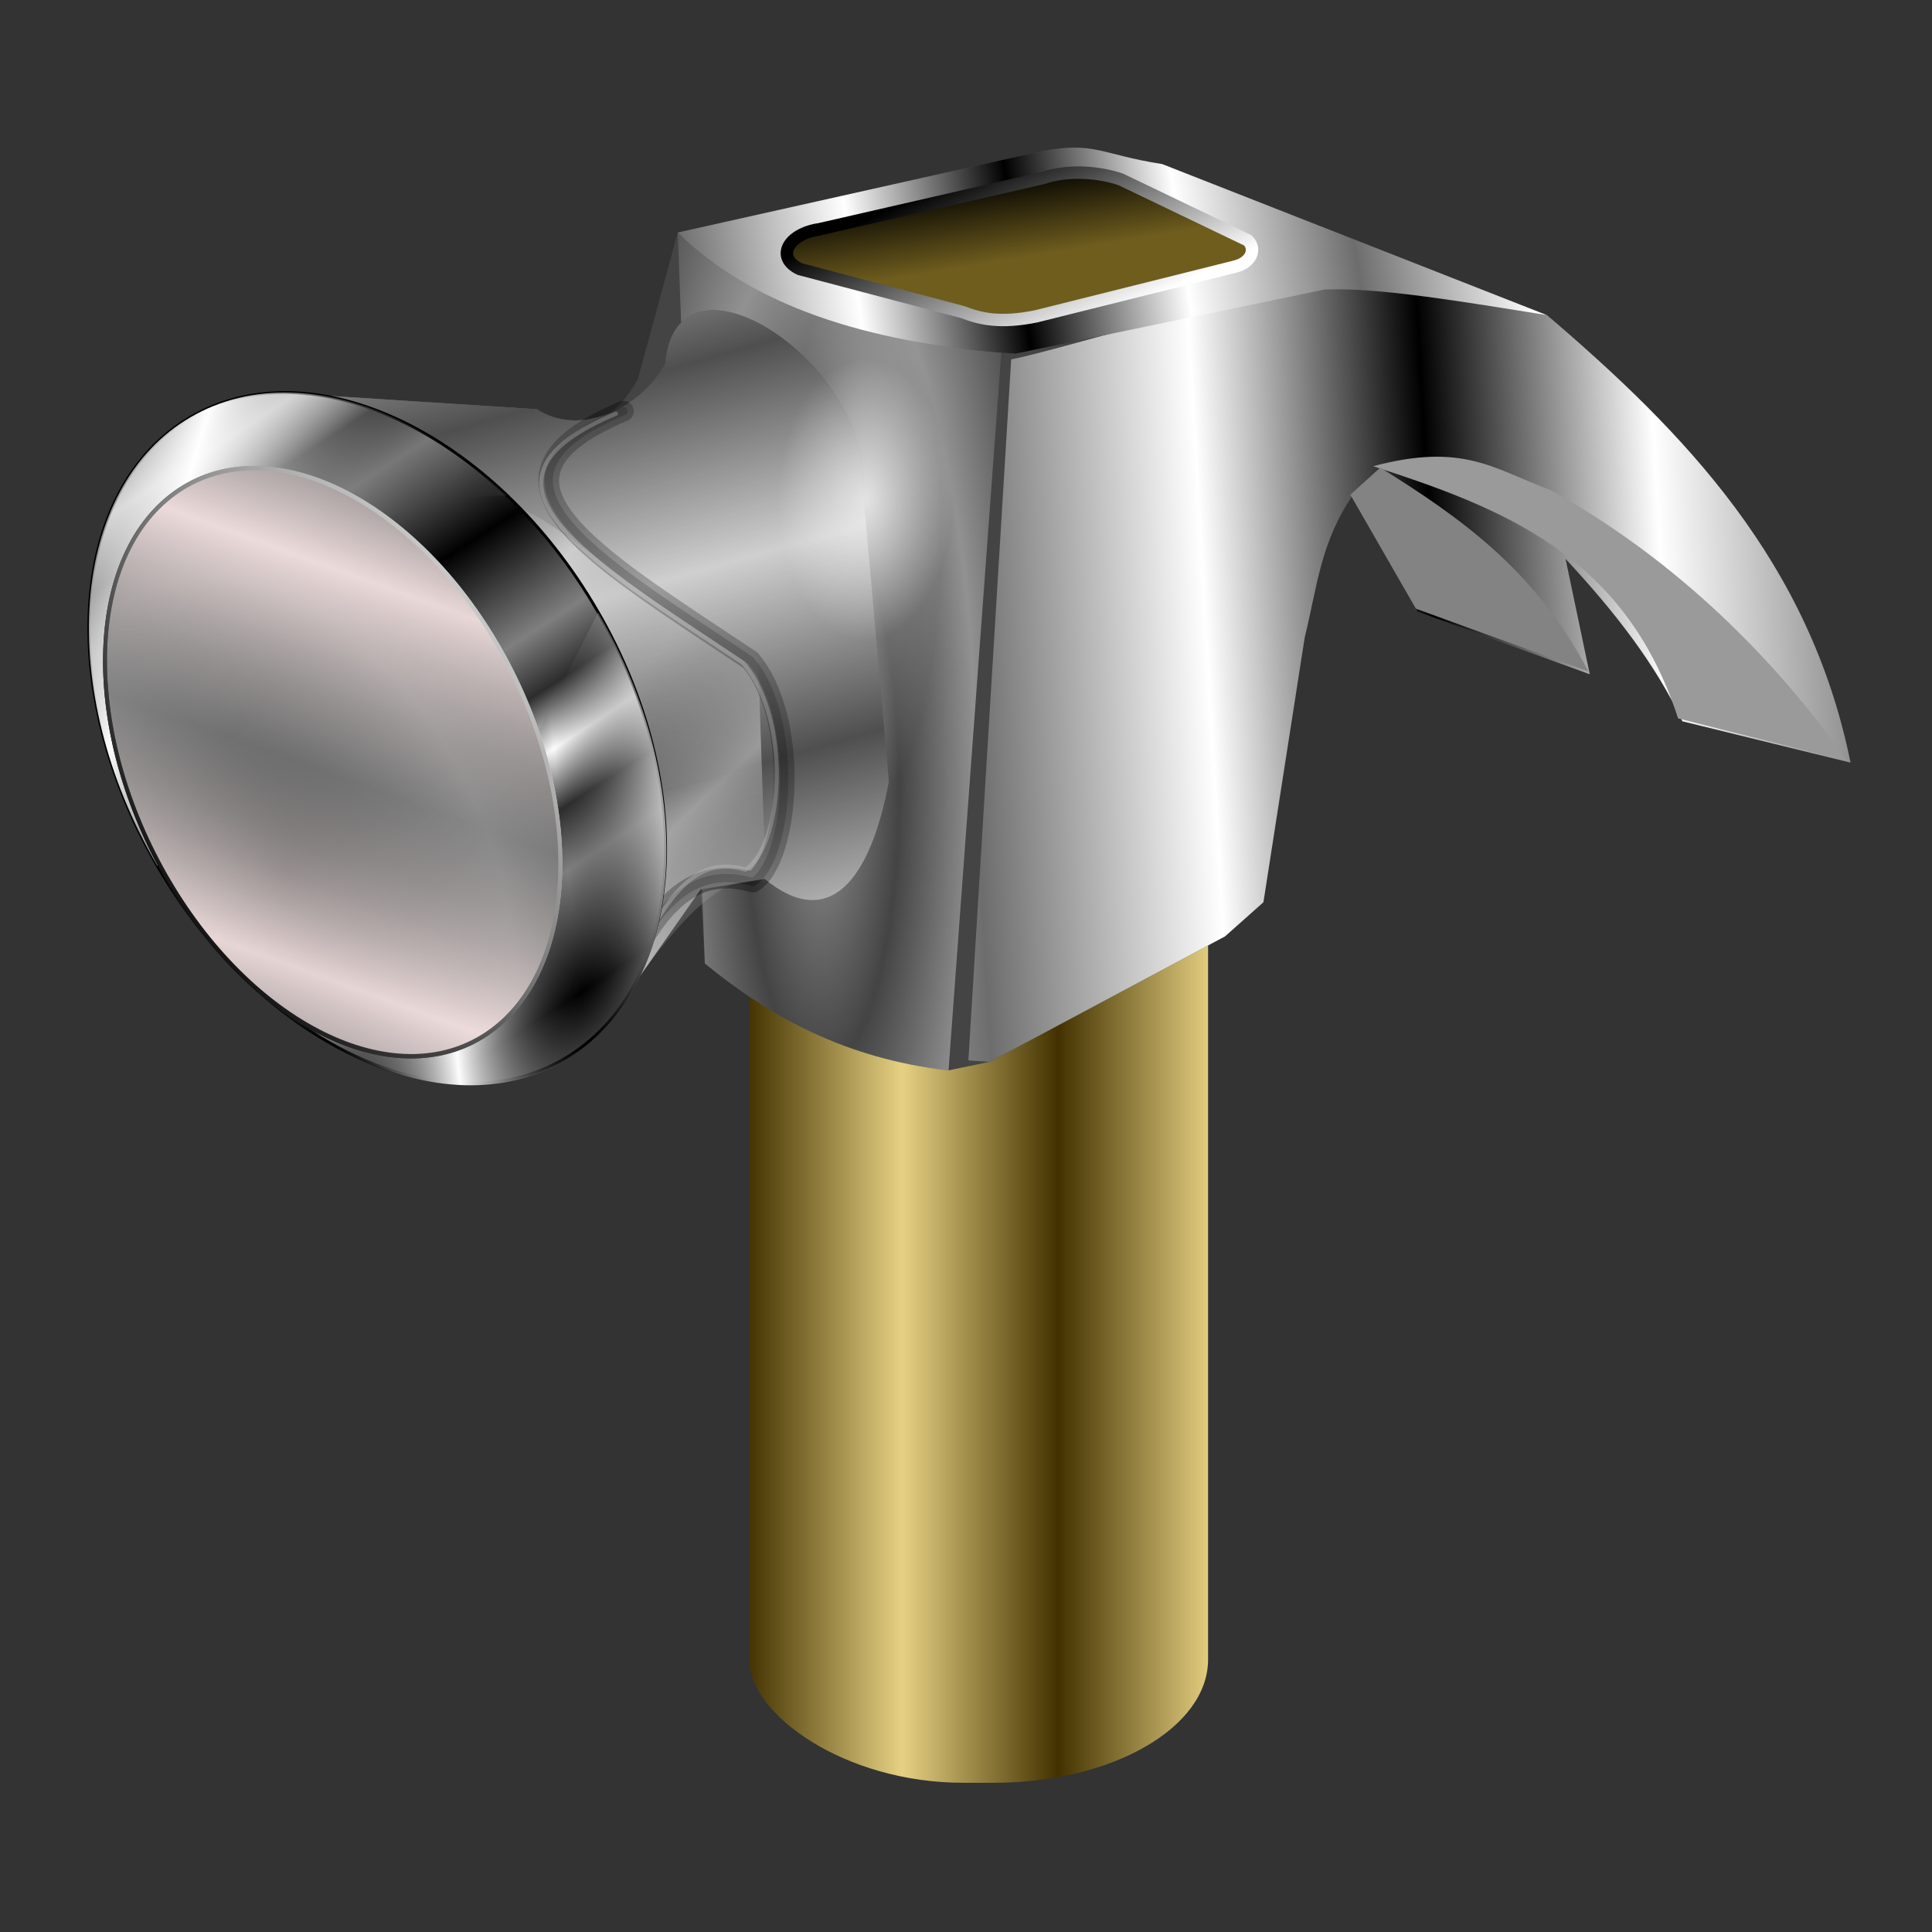 <?xml version="1.0" encoding="UTF-8" standalone="no"?>
<!-- Created with Inkscape (http://www.inkscape.org/) -->

<svg
   xmlns:dc="http://purl.org/dc/elements/1.1/"
   xmlns:cc="http://creativecommons.org/ns#"
   xmlns:rdf="http://www.w3.org/1999/02/22-rdf-syntax-ns#"
   xmlns:svg="http://www.w3.org/2000/svg"
   xmlns="http://www.w3.org/2000/svg"
   xmlns:xlink="http://www.w3.org/1999/xlink"
   xmlns:sodipodi="http://sodipodi.sourceforge.net/DTD/sodipodi-0.dtd"
   xmlns:inkscape="http://www.inkscape.org/namespaces/inkscape"
   id="svg2"
   sodipodi:version="0.32"
   inkscape:version="0.48.2 r9819"
   width="256"
   height="256"
   version="1.0"
   sodipodi:docname="redhat-tools.svg"
   inkscape:output_extension="org.inkscape.output.svg.inkscape">
  <rect width="100%" height="100%" fill="#333333" stroke="none"/>
  <defs
     id="defs5">
    <linearGradient
       id="linearGradient3837">
      <stop
         style="stop-color:#6d6d6d;stop-opacity:1;"
         offset="0"
         id="stop3839" />
      <stop
         id="stop3845"
         offset="0.511"
         style="stop-color:#ffffff;stop-opacity:1;" />
      <stop
         style="stop-color:#000000;stop-opacity:1;"
         offset="1"
         id="stop3841" />
    </linearGradient>
    <linearGradient
       id="linearGradient3358">
      <stop
         style="stop-color:#433200;stop-opacity:1;"
         offset="0"
         id="stop3360" />
      <stop
         style="stop-color:#e6d183;stop-opacity:1;"
         offset="1"
         id="stop3362" />
    </linearGradient>
    <linearGradient
       id="linearGradient3340">
      <stop
         style="stop-color:#000000;stop-opacity:1;"
         offset="0"
         id="stop3342" />
      <stop
         style="stop-color:#6f5d1e;stop-opacity:1;"
         offset="1"
         id="stop3344" />
    </linearGradient>
    <linearGradient
       id="linearGradient3332">
      <stop
         style="stop-color:#000000;stop-opacity:1;"
         offset="0"
         id="stop3334" />
      <stop
         style="stop-color:#ffffff;stop-opacity:1;"
         offset="1"
         id="stop3336" />
    </linearGradient>
    <linearGradient
       id="linearGradient3314">
      <stop
         style="stop-color:#ffffff;stop-opacity:0.754;"
         offset="0"
         id="stop3316" />
      <stop
         style="stop-color:#ffffff;stop-opacity:0;"
         offset="1"
         id="stop3318" />
    </linearGradient>
    <linearGradient
       id="linearGradient3304">
      <stop
         style="stop-color:#4f4f4f;stop-opacity:1;"
         offset="0"
         id="stop3306" />
      <stop
         style="stop-color:#cfcfcf;stop-opacity:1;"
         offset="1"
         id="stop3308" />
    </linearGradient>
    <linearGradient
       id="linearGradient3294">
      <stop
         style="stop-color:#ffffff;stop-opacity:0;"
         offset="0"
         id="stop3296" />
      <stop
         style="stop-color:#a0a0a0;stop-opacity:0.563;"
         offset="1"
         id="stop3298" />
    </linearGradient>
    <linearGradient
       id="linearGradient3276">
      <stop
         id="stop3278"
         offset="0"
         style="stop-color:#ffffff;stop-opacity:0.413;" />
      <stop
         id="stop3280"
         offset="1"
         style="stop-color:#ffffff;stop-opacity:0;" />
    </linearGradient>
    <linearGradient
       id="linearGradient3266">
      <stop
         style="stop-color:#ffffff;stop-opacity:0.413;"
         offset="0"
         id="stop3268" />
      <stop
         style="stop-color:#ffffff;stop-opacity:0;"
         offset="1"
         id="stop3270" />
    </linearGradient>
    <linearGradient
       id="linearGradient3248">
      <stop
         style="stop-color:#656565;stop-opacity:0;"
         offset="0"
         id="stop3250" />
      <stop
         style="stop-color:#ffffff;stop-opacity:0.754;"
         offset="1"
         id="stop3252" />
    </linearGradient>
    <linearGradient
       id="linearGradient3209">
      <stop
         id="stop3211"
         offset="0"
         style="stop-color:#5d5d5d;stop-opacity:0.444;" />
      <stop
         id="stop3213"
         offset="1"
         style="stop-color:#ffe9e9;stop-opacity:0.824;" />
    </linearGradient>
    <linearGradient
       id="linearGradient3188">
      <stop
         id="stop3194"
         offset="0"
         style="stop-color:#2c2c2c;stop-opacity:0;" />
      <stop
         id="stop3196"
         offset="1"
         style="stop-color:#ffffff;stop-opacity:1;" />
    </linearGradient>
    <linearGradient
       id="linearGradient3178">
      <stop
         style="stop-color:#000000;stop-opacity:1;"
         offset="0"
         id="stop3180" />
      <stop
         style="stop-color:#d3d3d3;stop-opacity:1;"
         offset="1"
         id="stop3182" />
    </linearGradient>
    <linearGradient
       id="linearGradient3170">
      <stop
         style="stop-color:#5d5d5d;stop-opacity:1;"
         offset="0"
         id="stop3172" />
      <stop
         style="stop-color:#aaaaaa;stop-opacity:1;"
         offset="1"
         id="stop3174" />
    </linearGradient>
    <linearGradient
       id="linearGradient3158">
      <stop
         style="stop-color:#000000;stop-opacity:1;"
         offset="0"
         id="stop3160" />
      <stop
         id="stop3166"
         offset="0.5"
         style="stop-color:#7f7f7f;stop-opacity:1;" />
      <stop
         style="stop-color:#2c2c2c;stop-opacity:1;"
         offset="0.75"
         id="stop3168" />
      <stop
         style="stop-color:#ffffff;stop-opacity:1;"
         offset="1"
         id="stop3162" />
    </linearGradient>
    <inkscape:perspective
       sodipodi:type="inkscape:persp3d"
       inkscape:vp_x="0 : 526.18109 : 1"
       inkscape:vp_y="0 : 1000 : 0"
       inkscape:vp_z="744.09448 : 526.18109 : 1"
       inkscape:persp3d-origin="372.04724 : 350.78739 : 1"
       id="perspective9" />
    <linearGradient
       inkscape:collect="always"
       xlink:href="#linearGradient3358"
       id="linearGradient3393"
       gradientUnits="userSpaceOnUse"
       spreadMethod="reflect"
       x1="252.886"
       y1="281.035"
       x2="292.728"
       y2="281.035" />
    <linearGradient
       inkscape:collect="always"
       xlink:href="#linearGradient3294"
       id="linearGradient3395"
       gradientUnits="userSpaceOnUse"
       spreadMethod="reflect"
       x1="128.056"
       y1="57.113"
       x2="164.931"
       y2="131.209" />
    <radialGradient
       inkscape:collect="always"
       xlink:href="#linearGradient3276"
       id="radialGradient3397"
       gradientUnits="userSpaceOnUse"
       gradientTransform="matrix(0.477,-2.2830174e-8,8.2742501e-8,1.728,104.016,-95.969)"
       spreadMethod="pad"
       cx="211.436"
       cy="114.397"
       fx="211.436"
       fy="114.397"
       r="39.146" />
    <radialGradient
       inkscape:collect="always"
       xlink:href="#linearGradient3266"
       id="radialGradient3399"
       gradientUnits="userSpaceOnUse"
       gradientTransform="matrix(0.477,-2.2830174e-8,8.2742501e-8,1.728,104.016,-95.969)"
       spreadMethod="reflect"
       cx="189.957"
       cy="151.002"
       fx="189.957"
       fy="151.002"
       r="39.146" />
    <linearGradient
       inkscape:collect="always"
       xlink:href="#linearGradient3304"
       id="linearGradient3401"
       gradientUnits="userSpaceOnUse"
       spreadMethod="reflect"
       x1="135.951"
       y1="69.676"
       x2="149.269"
       y2="116.664" />
    <radialGradient
       inkscape:collect="always"
       xlink:href="#linearGradient3314"
       id="radialGradient3403"
       gradientUnits="userSpaceOnUse"
       gradientTransform="matrix(1,0,0,1.614,0,-61.325)"
       cx="210.241"
       cy="99.831"
       fx="210.241"
       fy="99.831"
       r="21.084" />
    <linearGradient
       inkscape:collect="always"
       xlink:href="#linearGradient3248"
       id="linearGradient3405"
       gradientUnits="userSpaceOnUse"
       spreadMethod="reflect"
       x1="157.431"
       y1="129.965"
       x2="180.155"
       y2="153.413" />
    <linearGradient
       inkscape:collect="always"
       xlink:href="#linearGradient3340"
       id="linearGradient3407"
       gradientUnits="userSpaceOnUse"
       x1="242.34"
       y1="15.827"
       x2="245.68"
       y2="36.012" />
    <linearGradient
       inkscape:collect="always"
       xlink:href="#linearGradient3332"
       id="linearGradient3409"
       gradientUnits="userSpaceOnUse"
       x1="212.778"
       y1="23.605"
       x2="233.013"
       y2="65.827" />
    <linearGradient
       inkscape:collect="always"
       xlink:href="#linearGradient3304"
       id="linearGradient3411"
       gradientUnits="userSpaceOnUse"
       spreadMethod="reflect"
       x1="135.951"
       y1="69.676"
       x2="149.269"
       y2="116.664" />
    <linearGradient
       inkscape:collect="always"
       xlink:href="#linearGradient3158"
       id="linearGradient3413"
       gradientUnits="userSpaceOnUse"
       spreadMethod="reflect"
       x1="124.822"
       y1="116.929"
       x2="127.478"
       y2="169.752" />
    <linearGradient
       inkscape:collect="always"
       xlink:href="#linearGradient3188"
       id="linearGradient3415"
       gradientUnits="userSpaceOnUse"
       spreadMethod="reflect"
       x1="127.441"
       y1="108.993"
       x2="84.854"
       y2="64.001" />
    <linearGradient
       inkscape:collect="always"
       xlink:href="#linearGradient3188"
       id="linearGradient3417"
       gradientUnits="userSpaceOnUse"
       gradientTransform="matrix(-0.865,0.503,-0.503,-0.865,19.155,240.496)"
       spreadMethod="reflect"
       x1="137.854"
       y1="83.536"
       x2="108.935"
       y2="70.822" />
    <radialGradient
       inkscape:collect="always"
       xlink:href="#linearGradient3170"
       id="radialGradient3419"
       gradientUnits="userSpaceOnUse"
       gradientTransform="matrix(1,0,0,1.457,0,-66.887)"
       spreadMethod="reflect"
       cx="57.588"
       cy="158.512"
       fx="57.588"
       fy="158.512"
       r="61.801" />
    <linearGradient
       inkscape:collect="always"
       xlink:href="#linearGradient3178"
       id="linearGradient3421"
       gradientUnits="userSpaceOnUse"
       x1="25.11"
       y1="146.319"
       x2="149.236"
       y2="146.319" />
    <linearGradient
       inkscape:collect="always"
       xlink:href="#linearGradient3209"
       id="linearGradient3423"
       gradientUnits="userSpaceOnUse"
       spreadMethod="reflect"
       x1="66.742"
       y1="126.439"
       x2="109.534"
       y2="91.536" />
    <linearGradient
       inkscape:collect="always"
       xlink:href="#linearGradient3178"
       id="linearGradient3425"
       gradientUnits="userSpaceOnUse"
       x1="8.679"
       y1="142.858"
       x2="154.172"
       y2="118.106" />
    <linearGradient
       inkscape:collect="always"
       xlink:href="#linearGradient3837"
       id="linearGradient3843"
       x1="229.992"
       y1="136.551"
       x2="342.917"
       y2="130.065"
       gradientUnits="userSpaceOnUse"
       spreadMethod="reflect" />
    <linearGradient
       inkscape:collect="always"
       xlink:href="#linearGradient3837"
       id="linearGradient3853"
       x1="159.655"
       y1="34.838"
       x2="239.742"
       y2="22.947"
       gradientUnits="userSpaceOnUse"
       spreadMethod="reflect" />
    <linearGradient
       inkscape:collect="always"
       xlink:href="#linearGradient3304"
       id="linearGradient3850"
       gradientUnits="userSpaceOnUse"
       spreadMethod="reflect"
       x1="135.951"
       y1="69.676"
       x2="149.269"
       y2="116.664"
       gradientTransform="matrix(0.548,0,0,0.548,2.386,14.136)" />
    <linearGradient
       inkscape:collect="always"
       xlink:href="#linearGradient3340"
       id="linearGradient3854"
       gradientUnits="userSpaceOnUse"
       x1="242.34"
       y1="15.827"
       x2="245.68"
       y2="36.012"
       gradientTransform="matrix(0.548,0,0,0.548,2.386,14.136)" />
    <linearGradient
       inkscape:collect="always"
       xlink:href="#linearGradient3332"
       id="linearGradient3856"
       gradientUnits="userSpaceOnUse"
       x1="212.778"
       y1="23.605"
       x2="233.013"
       y2="65.827"
       gradientTransform="matrix(0.548,0,0,0.548,2.386,14.136)" />
    <linearGradient
       inkscape:collect="always"
       xlink:href="#linearGradient3837"
       id="linearGradient3867"
       gradientUnits="userSpaceOnUse"
       spreadMethod="reflect"
       x1="159.655"
       y1="34.838"
       x2="239.742"
       y2="22.947"
       gradientTransform="matrix(0.548,0,0,0.548,2.386,14.136)" />
    <linearGradient
       inkscape:collect="always"
       xlink:href="#linearGradient3837"
       id="linearGradient3870"
       gradientUnits="userSpaceOnUse"
       spreadMethod="reflect"
       x1="229.992"
       y1="136.551"
       x2="342.917"
       y2="130.065"
       gradientTransform="matrix(0.548,0,0,0.548,2.386,14.136)" />
    <linearGradient
       inkscape:collect="always"
       xlink:href="#linearGradient3304"
       id="linearGradient3873"
       gradientUnits="userSpaceOnUse"
       spreadMethod="reflect"
       x1="135.951"
       y1="69.676"
       x2="149.269"
       y2="116.664"
       gradientTransform="matrix(0.548,0,0,0.548,2.386,14.136)" />
    <radialGradient
       inkscape:collect="always"
       xlink:href="#linearGradient3266"
       id="radialGradient3877"
       gradientUnits="userSpaceOnUse"
       gradientTransform="matrix(0.261,-1.2500988e-8,4.530684e-8,0.946,59.342,-38.413)"
       spreadMethod="reflect"
       cx="189.957"
       cy="151.002"
       fx="189.957"
       fy="151.002"
       r="39.146" />
    <radialGradient
       inkscape:collect="always"
       xlink:href="#linearGradient3276"
       id="radialGradient3880"
       gradientUnits="userSpaceOnUse"
       gradientTransform="matrix(0.261,-1.2500988e-8,4.530684e-8,0.946,59.342,-38.413)"
       spreadMethod="pad"
       cx="211.436"
       cy="114.397"
       fx="211.436"
       fy="114.397"
       r="39.146" />
    <linearGradient
       inkscape:collect="always"
       xlink:href="#linearGradient3294"
       id="linearGradient3883"
       gradientUnits="userSpaceOnUse"
       spreadMethod="reflect"
       x1="128.056"
       y1="57.113"
       x2="164.931"
       y2="131.209"
       gradientTransform="matrix(0.548,0,0,0.548,2.386,14.136)" />
    <linearGradient
       inkscape:collect="always"
       xlink:href="#linearGradient3358"
       id="linearGradient3887"
       gradientUnits="userSpaceOnUse"
       spreadMethod="reflect"
       x1="252.886"
       y1="281.035"
       x2="292.728"
       y2="281.035"
       gradientTransform="matrix(0.517,0,0,0.548,9.41,14.136)" />
  </defs>
  <sodipodi:namedview
     inkscape:window-height="1027"
     inkscape:window-width="1680"
     inkscape:pageshadow="2"
     inkscape:pageopacity="0.0"
     guidetolerance="10.0"
     gridtolerance="10.0"
     objecttolerance="10.0"
     borderopacity="1.0"
     bordercolor="#666666"
     pagecolor="#ffffff"
     id="base"
     showgrid="false"
     inkscape:zoom="3.3789062"
     inkscape:cx="128"
     inkscape:cy="128"
     inkscape:window-x="-2"
     inkscape:window-y="-5"
     inkscape:current-layer="svg2"
     inkscape:window-maximized="1" />
  <rect
     style="fill:url(#linearGradient3887);fill-opacity:1;stroke:none"
     id="rect3356"
     width="60.811"
     height="136.411"
     x="99.265"
     y="99.816"
     ry="16.331"
     rx="28.364" />
  <path
     inkscape:connector-curvature="0"
     style="fill:#444444;fill-opacity:1;fill-rule:evenodd;stroke:none"
     d="m 35.891,51.958 35.224,2.264 c 5.81,3.775 10.111,1.818 13.406,-3.965 L 89.808,30.809 137.956,20.046 c 7.206,-1.33 7.734,0.392 16.049,1.699 l 50.98,20.014 c 18.304,15.619 34.84,32.732 40.218,59.288 l -22.28,-5.476 c -3.483,-7.455 -8.987,-14.572 -15.483,-21.525 l 3.21,15.294 -22.847,-8.308 -8.497,-15.483 c -4.385,6.294 -4.834,12.588 -6.42,18.882 l -5.476,35.12 -5.098,4.532 -31.155,16.616 -5.476,1.133 c -13.642,-1.553 -23.657,-7.096 -32.287,-14.161 l -0.566,-9.818 -13.181,18.841 -43.757,-84.735 z"
     id="path3244"
     sodipodi:nodetypes="cccccccccccccccccccccc" />
  <path
     inkscape:connector-curvature="0"
     sodipodi:nodetypes="ccccccccc"
     id="path3284"
     d="m 35.891,51.958 35.224,2.264 C 76.925,57.996 84.855,54.06 88.149,48.277 89.531,31.274 115.171,47.725 114.335,64.502 l 3.431,39.067 c -2.427,12.961 -7.823,19.952 -16.454,12.887 l -8.483,1.397 -13.181,18.841 C 92.928,88.478 75.353,62.375 35.891,51.958 z"
     style="fill:url(#linearGradient3883);fill-opacity:1;fill-rule:evenodd;stroke:none" />
  <path
     inkscape:connector-curvature="0"
     style="fill:url(#radialGradient3880);fill-opacity:1;fill-rule:evenodd;stroke:none"
     d="m 89.808,30.809 c 9.727,7.274 20.993,13.889 42.87,15.956 l -6.995,95.067 c -13.642,-1.553 -23.657,-7.096 -32.287,-14.161 L 89.808,30.809 z"
     id="path3274"
     sodipodi:nodetypes="ccccc" />
  <path
     inkscape:connector-curvature="0"
     sodipodi:nodetypes="ccccc"
     id="path3264"
     d="m 89.808,30.809 c 9.727,7.274 20.993,13.889 42.87,15.956 l -6.995,95.067 c -13.642,-1.553 -23.657,-7.096 -32.287,-14.161 L 89.808,30.809 z"
     style="fill:url(#radialGradient3877);fill-opacity:1;fill-rule:evenodd;stroke:none" />
  <path
     inkscape:connector-curvature="0"
     style="fill:#4f4f4f;fill-opacity:1;fill-rule:evenodd;stroke:none"
     d="m 35.891,51.958 35.224,2.264 C 76.925,57.996 84.855,54.06 88.149,48.277 89.531,31.274 115.171,47.725 114.335,64.502 l 3.431,39.067 c -2.427,12.961 -7.823,19.952 -16.454,12.887 l -8.483,1.397 -13.181,18.841 C 92.928,88.478 75.353,62.375 35.891,51.958 z"
     id="path3300"
     sodipodi:nodetypes="ccccccccc" />
  <path
     inkscape:connector-curvature="0"
     sodipodi:nodetypes="ccccccccc"
     id="path3302"
     d="m 35.891,51.958 35.224,2.264 C 76.925,57.996 84.855,54.06 88.149,48.277 89.531,31.274 115.171,47.725 114.335,64.502 l 3.431,39.067 c -2.427,12.961 -7.823,19.952 -16.454,12.887 l -8.483,1.397 -13.181,18.841 C 92.928,88.478 75.353,62.375 35.891,51.958 z"
     style="fill:url(#linearGradient3873);fill-opacity:1;fill-rule:evenodd;stroke:none" />
  <path
     inkscape:connector-curvature="0"
     sodipodi:nodetypes="ccccccccccccccc"
     id="path3256"
     d="m 133.99,47.613 c 7.206,-1.33 39.266,-11.693 47.581,-10.385 l 23.413,4.532 c 18.304,15.619 34.84,32.732 40.218,59.288 l -22.28,-5.476 c -3.483,-7.455 -8.987,-14.572 -15.483,-21.525 l 3.21,15.294 -22.847,-8.308 -8.497,-15.483 c -4.385,6.294 -4.834,12.588 -6.42,18.882 l -5.476,35.12 -5.098,4.532 -31.155,16.616 -2.837,-0.187 5.669,-92.899 z"
     style="fill:url(#linearGradient3870);fill-opacity:1;fill-rule:evenodd;stroke:none" />
  <path
     inkscape:connector-curvature="0"
     sodipodi:nodetypes="ccccccc"
     id="path3258"
     d="M 89.808,30.809 137.956,20.046 c 7.206,-1.33 7.734,0.392 16.049,1.699 l 50.98,20.014 c -11.137,-1.792 -22.502,-3.698 -29.455,-3.399 l -40.973,8.497 C 114.408,45.494 99.383,40.228 89.808,30.809 z"
     style="fill:url(#linearGradient3867);fill-opacity:1;fill-rule:evenodd;stroke:none" />
  <path
     inkscape:connector-curvature="0"
     style="fill:#9a9a9a;fill-opacity:1;fill-rule:evenodd;stroke:none"
     d="m 181.95,61.774 c 16.889,5.498 33.384,11.644 40.406,33.42 l 22.469,5.664 C 233.751,85.371 220.653,73.423 205.551,64.984 c -7.736,-2.905 -11.66,-6.375 -23.602,-3.21 z"
     id="path3260"
     sodipodi:nodetypes="ccccc" />
  <path
     inkscape:connector-curvature="0"
     style="fill:#838383;fill-opacity:1;fill-rule:evenodd;stroke:none"
     d="m 178.929,65.551 3.965,-3.587 c 10.435,6.508 20.597,13.563 27.567,27.001 L 187.614,80.656 178.929,65.551 z"
     id="path3262"
     sodipodi:nodetypes="ccccc" />
  <path
     sodipodi:type="arc"
     style="opacity:0.99;fill:url(#radialGradient3403);fill-opacity:1;stroke:none"
     id="path3312"
     sodipodi:cx="210.24097"
     sodipodi:cy="99.831322"
     sodipodi:rx="21.084337"
     sodipodi:ry="34.036144"
     d="m 231.325,99.831 a 21.084,34.036 0 1 1 -2.2e-4,-0.158"
     sodipodi:start="0"
     sodipodi:end="6.2785502"
     sodipodi:open="true"
     transform="matrix(0.548,0,0,0.548,-0.583,11.497)" />
  <g
     id="g3348"
     style="opacity:0.703"
     transform="matrix(0.548,0,0,0.548,2.386,14.136)">
    <path
       inkscape:connector-curvature="0"
       sodipodi:nodetypes="ccccc"
       id="path3246"
       d="m 141.192,223.73 c 15.111,-23.367 28.843,-40.282 39.589,-36.086 l -1.816,-54.437 c -33.083,-15.299 -56.671,-41.882 -62.069,-35.517 24.236,33.417 39.255,67.905 24.296,126.041 z"
       style="fill:url(#linearGradient3405);fill-opacity:1;fill-rule:evenodd;stroke:none" />
    <path
       inkscape:connector-curvature="0"
       sodipodi:nodetypes="cccc"
       id="path3324"
       d="m 146.386,73.627 c -39.089,16.407 -8.165,34.304 30.723,60.241 12.003,14.178 9.526,47.972 0.602,53.614 -11.235,-3.157 -19.641,1.412 -27.711,15.663"
       style="fill:none;stroke:#010101;stroke-width:5;stroke-linecap:round;stroke-linejoin:round;stroke-miterlimit:4;stroke-opacity:0.472;stroke-dasharray:none" />
    <path
       inkscape:connector-curvature="0"
       style="fill:none;stroke:#010101;stroke-width:2;stroke-linecap:round;stroke-linejoin:round;stroke-miterlimit:4;stroke-opacity:0.472;stroke-dasharray:none"
       d="m 146.386,73.627 c -39.089,16.407 -8.165,34.304 30.723,60.241 12.003,14.178 9.526,47.972 0.602,53.614 -11.235,-3.157 -19.641,1.412 -27.711,15.663"
       id="path3326"
       sodipodi:nodetypes="cccc" />
    <path
       inkscape:connector-curvature="0"
       sodipodi:nodetypes="cccc"
       id="path3328"
       d="m 144.578,74.229 c -39.089,16.407 -8.165,34.304 30.723,60.241 12.003,14.178 9.526,44.358 0.602,50 -11.235,-3.157 -17.231,4.424 -25.301,18.675"
       style="fill:none;stroke:#f0f0f0;stroke-width:1;stroke-linecap:round;stroke-linejoin:round;stroke-miterlimit:4;stroke-opacity:0.399;stroke-dasharray:none" />
  </g>
  <path
     inkscape:connector-curvature="0"
     style="fill:url(#linearGradient3854);fill-opacity:1;fill-rule:evenodd;stroke:url(#linearGradient3856);stroke-width:1.643;stroke-linecap:butt;stroke-linejoin:miter;stroke-miterlimit:4;stroke-opacity:1;stroke-dasharray:none"
     d="m 108.6,30.372 29.518,-6.764 c 3.465,-1.176 7.538,-0.809 10.395,0.166 l 16.833,8.077 c 1.155,1.155 0.467,2.918 -1.65,3.465 l -26.398,6.6 c -4.714,0.962 -7.409,0.353 -9.716,-0.557 l -21.62,-5.71 c -3.248,-1.555 -1.544,-4.668 2.639,-5.278 z"
     id="path3330"
     sodipodi:nodetypes="ccccccccc" />
  <path
     inkscape:connector-curvature="0"
     style="opacity:0.268;fill:url(#linearGradient3850);fill-opacity:1;fill-rule:evenodd;stroke:none"
     d="m 35.891,51.958 35.224,2.264 C 76.925,57.996 84.855,54.06 88.149,48.277 89.531,31.274 115.171,47.725 114.335,64.502 l 3.431,39.067 c -2.427,12.961 -7.823,19.952 -16.454,12.887 l -8.483,1.397 -13.181,18.841 C 92.928,88.478 75.353,62.375 35.891,51.958 z"
     id="path3354"
     sodipodi:nodetypes="ccccccccc" />
  <g
     id="g3223"
     transform="matrix(0.548,0,0,0.548,121.224,11.572)">
    <path
       transform="matrix(0.865,-0.503,0.503,0.865,-279.008,74.632)"
       d="m 148.623,146.319 c 0,49.541 -27.512,89.702 -61.451,89.702 -33.938,0 -61.451,-40.161 -61.451,-89.702 0,-49.541 27.512,-89.702 61.451,-89.702 33.938,0 61.451,40.161 61.451,89.702 z"
       sodipodi:ry="89.701782"
       sodipodi:rx="61.450638"
       sodipodi:cy="146.31937"
       sodipodi:cx="87.172775"
       id="path3154"
       style="opacity:0.99;fill:url(#linearGradient3413);fill-opacity:1;stroke:#000000;stroke-width:0.7;stroke-linecap:round;stroke-linejoin:round;stroke-miterlimit:4;stroke-opacity:1;stroke-dasharray:none"
       sodipodi:type="arc" />
    <path
       inkscape:connector-curvature="0"
       sodipodi:nodetypes="csscc"
       id="path3186"
       d="m 25.722,146.319 c 0,-49.515 27.53,-89.702 61.451,-89.702 16.96,0 32.323,10.047 43.446,26.283 5.561,8.118 10.063,17.783 13.173,28.514 -38.488,-21.283 -52.462,-7.908 -118.07,34.905 z"
       style="opacity:0.99;fill:url(#linearGradient3415);fill-opacity:1;stroke:none"
       transform="matrix(0.865,-0.503,0.503,0.865,-279.008,74.632)" />
    <path
       inkscape:connector-curvature="0"
       style="opacity:0.99;fill:url(#linearGradient3417);fill-opacity:1;stroke:none"
       d="m -76.623,126.929 c 24.887,42.807 21.285,91.385 -8.04,108.434 -14.663,8.524 -32.993,7.56 -50.769,-0.886 -8.888,-4.223 -17.637,-10.317 -25.72,-18.03 43.971,-0.945 49.329,-19.532 84.53,-89.519 z"
       id="path3203"
       sodipodi:nodetypes="csscc" />
    <path
       sodipodi:type="arc"
       style="opacity:0.99;fill:url(#radialGradient3419);fill-opacity:1;stroke:url(#linearGradient3421);stroke-width:1.225;stroke-linecap:round;stroke-linejoin:round;stroke-miterlimit:4;stroke-opacity:1;stroke-dasharray:none"
       id="path3156"
       sodipodi:cx="87.172775"
       sodipodi:cy="146.31937"
       sodipodi:rx="61.450638"
       sodipodi:ry="89.701782"
       d="m 148.623,146.319 c 0,49.541 -27.512,89.702 -61.451,89.702 -33.938,0 -61.451,-40.161 -61.451,-89.702 0,-49.541 27.512,-89.702 61.451,-89.702 33.938,0 61.451,40.161 61.451,89.702 z"
       transform="matrix(0.645,-0.467,0.426,0.725,-259.328,97.809)" />
    <path
       transform="matrix(0.645,-0.467,0.426,0.725,-259.328,97.809)"
       d="m 148.623,146.319 c 0,49.541 -27.512,89.702 -61.451,89.702 -33.938,0 -61.451,-40.161 -61.451,-89.702 0,-49.541 27.512,-89.702 61.451,-89.702 33.938,0 61.451,40.161 61.451,89.702 z"
       sodipodi:ry="89.701782"
       sodipodi:rx="61.450638"
       sodipodi:cy="146.31937"
       sodipodi:cx="87.172775"
       id="path3207"
       style="opacity:0.99;fill:url(#linearGradient3423);fill-opacity:1;stroke:url(#linearGradient3425);stroke-width:1.225;stroke-linecap:round;stroke-linejoin:round;stroke-miterlimit:4;stroke-opacity:1;stroke-dasharray:none"
       sodipodi:type="arc" />
  </g>
</svg>
